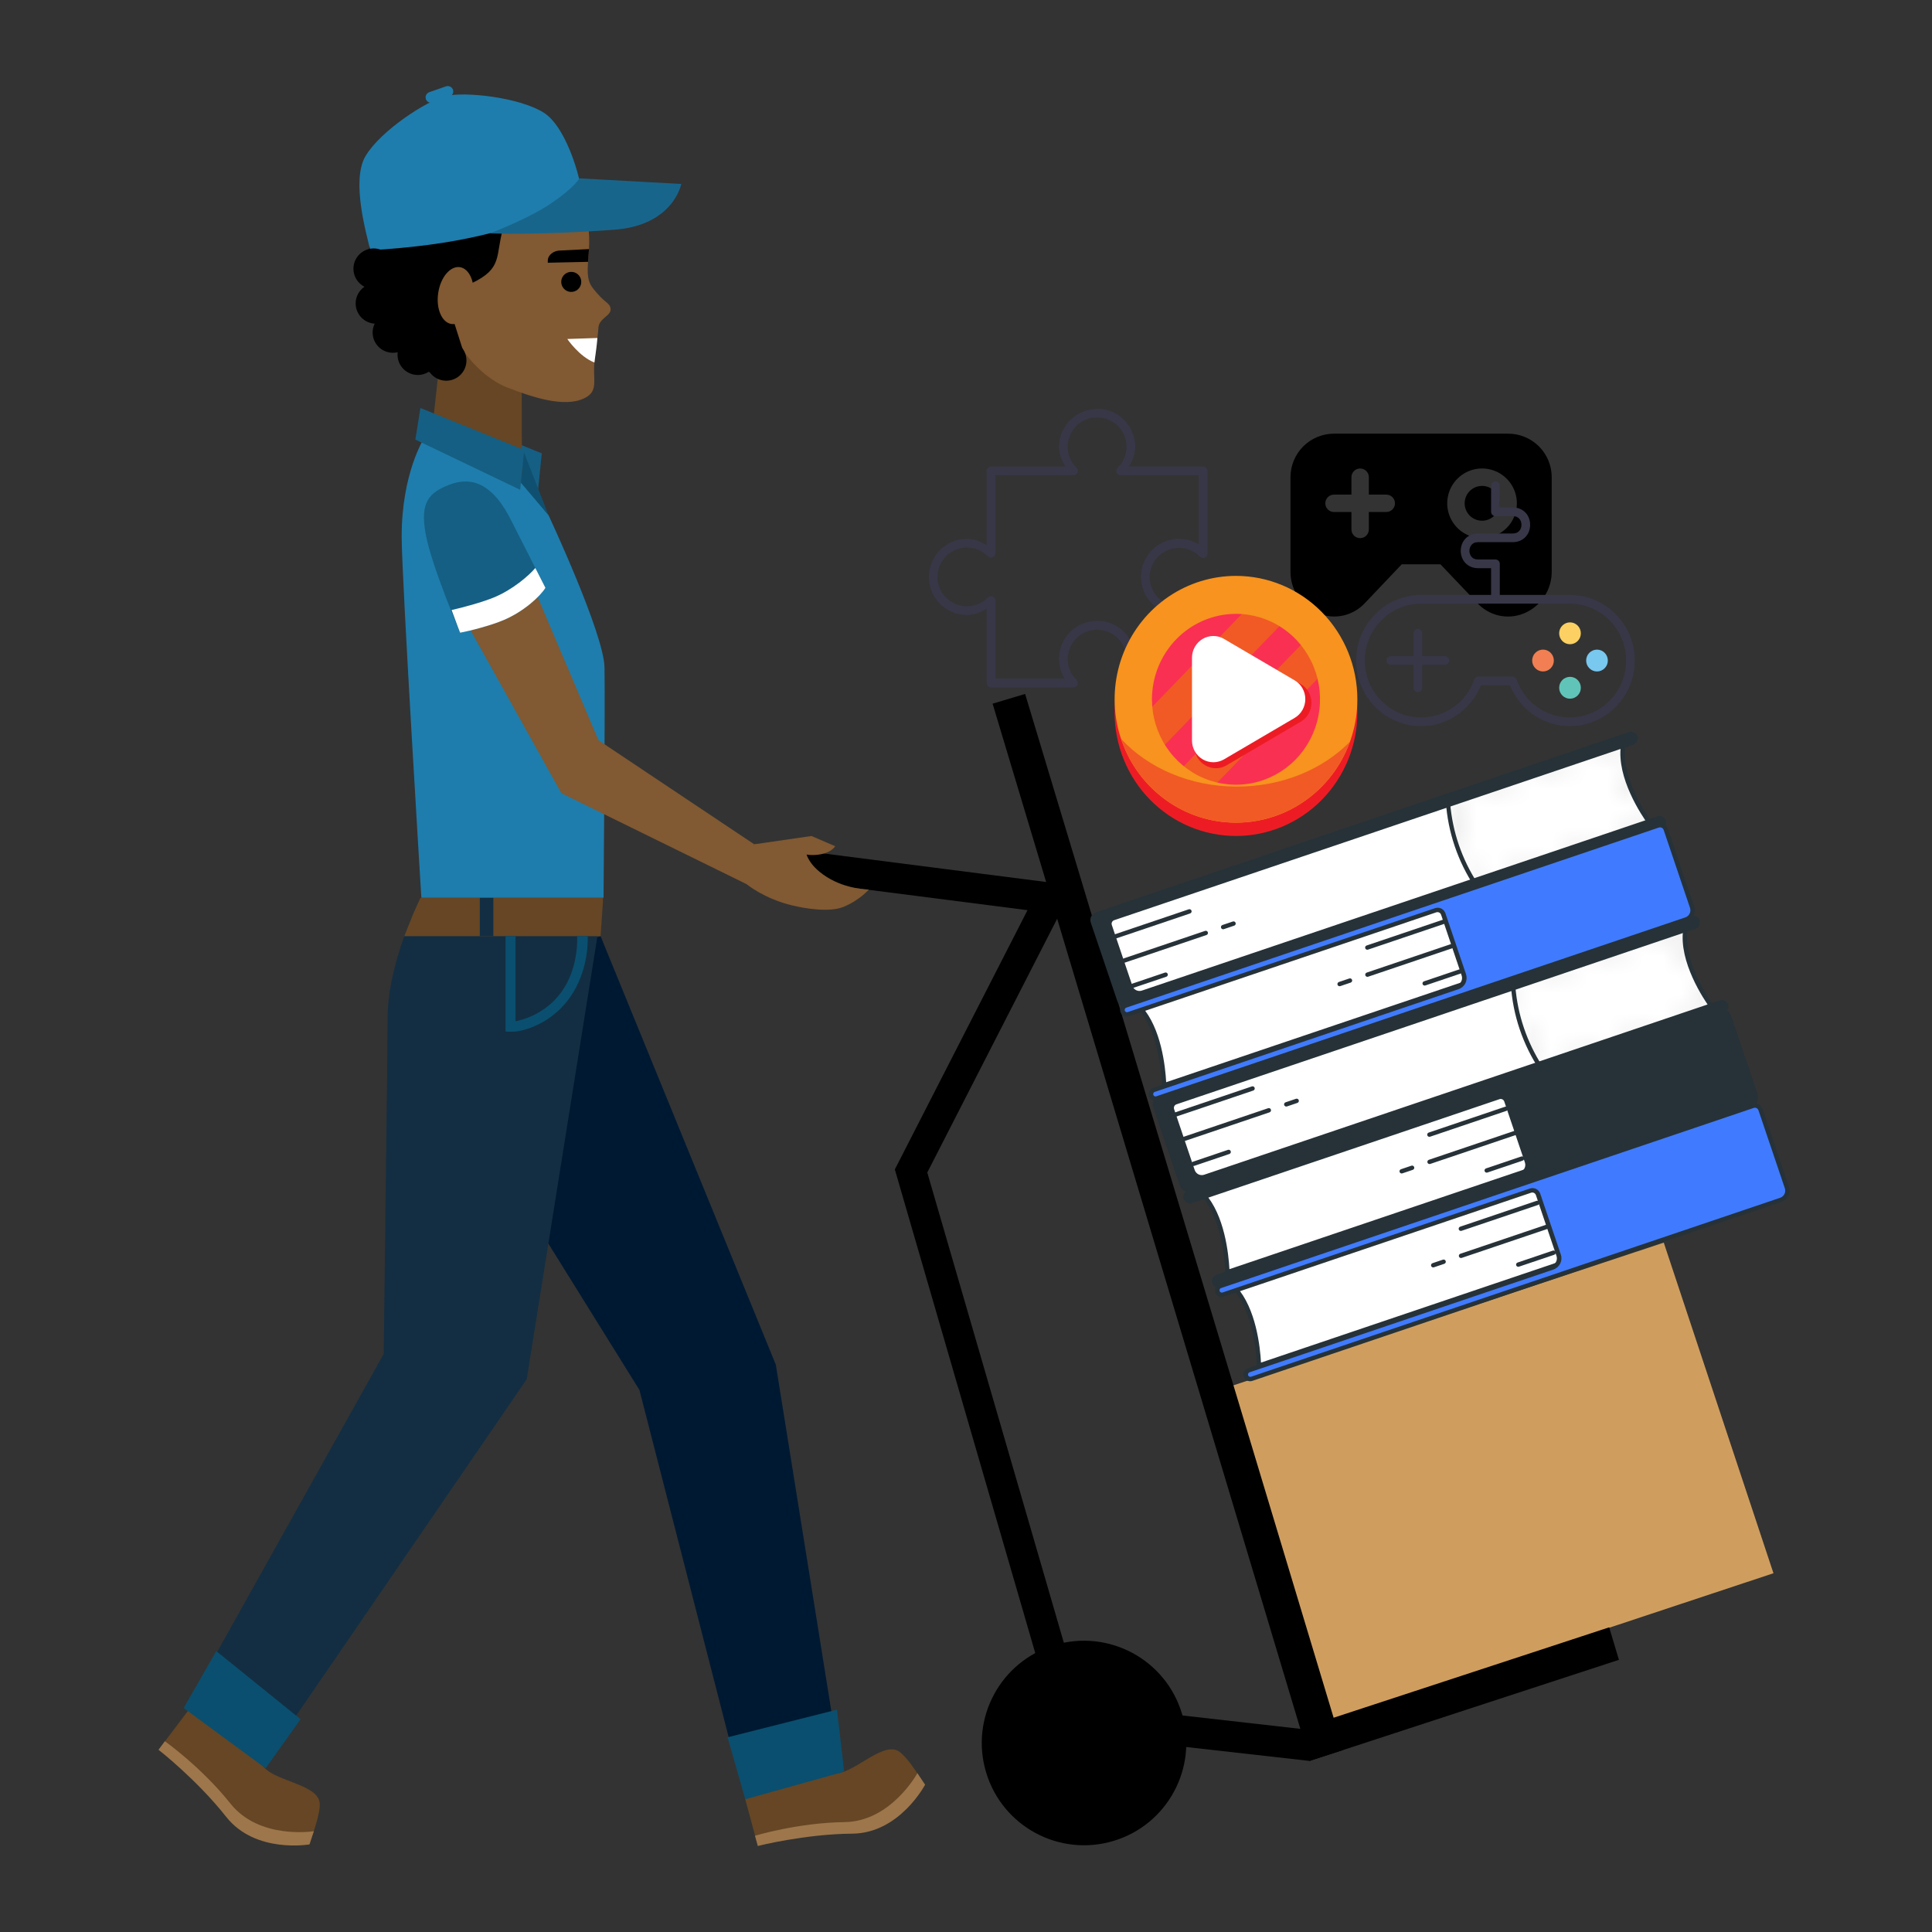 <svg width="104" height="104" viewBox="0 0 104 104" fill="none" xmlns="http://www.w3.org/2000/svg">
<rect x="0" y="0" width="104" height="104" fill="#333333" stroke="none"/>
<g clip-path="url(#clip0_88_11844)">
<g clip-path="url(#clip1_88_11844)">
<path d="M81.186 23.344H71.811C71.503 23.344 71.198 23.404 70.914 23.522C70.629 23.64 70.371 23.813 70.153 24.03C69.714 24.47 69.467 25.066 69.467 25.688V30.745C69.46 31.232 69.599 31.71 69.868 32.116C70.136 32.523 70.521 32.839 70.972 33.023C71.396 33.195 71.864 33.233 72.311 33.133C72.758 33.032 73.164 32.798 73.475 32.461L75.457 30.375H77.539L79.522 32.461C79.832 32.799 80.238 33.033 80.685 33.134C81.132 33.234 81.6 33.196 82.025 33.023C82.475 32.839 82.86 32.523 83.128 32.116C83.397 31.71 83.536 31.232 83.529 30.745V25.688C83.529 25.066 83.282 24.47 82.843 24.03C82.403 23.591 81.807 23.344 81.186 23.344ZM74.623 27.562H73.686V28.5C73.686 28.624 73.636 28.744 73.548 28.831C73.46 28.919 73.341 28.969 73.217 28.969C73.093 28.969 72.973 28.919 72.885 28.831C72.797 28.744 72.748 28.624 72.748 28.5V27.562H71.811C71.686 27.562 71.567 27.513 71.479 27.425C71.391 27.337 71.342 27.218 71.342 27.094C71.342 26.969 71.391 26.85 71.479 26.762C71.567 26.674 71.686 26.625 71.811 26.625H72.748V25.688C72.748 25.563 72.797 25.444 72.885 25.356C72.973 25.268 73.093 25.219 73.217 25.219C73.341 25.219 73.46 25.268 73.548 25.356C73.636 25.444 73.686 25.563 73.686 25.688V26.625H74.623C74.747 26.625 74.867 26.674 74.954 26.762C75.042 26.85 75.092 26.969 75.092 27.094C75.092 27.218 75.042 27.337 74.954 27.425C74.867 27.513 74.747 27.562 74.623 27.562ZM79.779 28.969C79.409 28.969 79.046 28.859 78.738 28.653C78.429 28.447 78.189 28.154 78.047 27.811C77.905 27.469 77.868 27.092 77.94 26.728C78.013 26.364 78.191 26.03 78.454 25.768C78.716 25.506 79.05 25.327 79.413 25.255C79.777 25.182 80.154 25.22 80.497 25.361C80.84 25.503 81.132 25.744 81.338 26.052C81.544 26.36 81.654 26.723 81.654 27.094C81.654 27.591 81.457 28.068 81.105 28.42C80.754 28.771 80.277 28.969 79.779 28.969ZM80.717 27.094C80.717 27.279 80.662 27.46 80.559 27.615C80.456 27.769 80.309 27.889 80.138 27.96C79.967 28.031 79.778 28.049 79.596 28.013C79.415 27.977 79.248 27.888 79.116 27.757C78.985 27.626 78.896 27.459 78.86 27.277C78.824 27.095 78.842 26.906 78.913 26.735C78.984 26.564 79.104 26.417 79.258 26.314C79.413 26.211 79.594 26.156 79.779 26.156C80.028 26.156 80.266 26.255 80.442 26.431C80.618 26.607 80.717 26.845 80.717 27.094Z" fill="black"/>
</g>
<path d="M28.947 26.548L29.164 24.403L23.576 22.143L23.304 23.845L28.947 26.548Z" fill="#155F84"/>
<path d="M95.466 84.688L71.045 92.789L65.141 74.989L89.561 66.891L95.466 84.688Z" fill="#CF9E5F"/>
<path d="M26.922 33.78C32.09 34.237 28.581 28.71 28.095 24.978L28.076 17.287L25.954 16.737C25.954 16.737 25.008 18.89 23.58 20.242C23.387 22.064 23.163 24.039 23.052 24.546C23.287 25.522 21.754 33.323 26.922 33.78Z" fill="#664624"/>
<path d="M31.321 10.974C32.218 13.03 31.217 14.575 31.881 15.464C32.544 16.352 32.826 16.26 32.868 16.627C32.91 16.997 32.244 17.132 32.214 17.634C32.178 18.24 32 19.145 31.982 19.779C31.96 20.564 32.145 21.058 31.528 21.4C30.385 22.028 28.447 21.29 27.349 20.878C25.786 20.29 24.309 18.422 24.136 17.017C23.03 16.72 19.229 14.384 21.195 11.131C23.162 7.879 29.638 7.116 31.321 10.974Z" fill="#815932"/>
<path d="M31.321 10.974C30.892 10.705 27.589 10.545 27.078 12.311C26.652 13.789 27.086 14.448 25.371 15.256C24.297 14.002 23.342 15.707 24.191 16.243C24.377 16.358 24.279 16.84 24.279 16.84L24.901 18.789L23.6 20.241C23.6 20.241 20.158 19.125 19.869 15.13C19.576 11.064 21.404 8.585 23.925 8.262C28.439 7.685 30.626 9.277 31.321 10.974Z" fill="black"/>
<path d="M31.342 10.845C31.427 10.144 30.594 6.88 29.256 6.056C27.915 5.226 25.02 4.926 24.01 5.167C23 5.405 20.495 7.02 19.674 8.405C18.89 9.732 19.741 12.642 19.934 13.473C24.526 13.189 27.37 12.513 31.342 10.845Z" fill="#1E7DAC"/>
<path d="M26.368 12.561C26.368 12.561 28.849 12.679 33.08 12.365C36.259 12.129 36.672 9.903 36.672 9.903L31.185 9.6C31.185 9.6 30.98 10.046 29.695 10.927C28.409 11.807 26.368 12.561 26.368 12.561Z" fill="#18658C"/>
<path d="M31.288 15.217C31.264 15.514 31.004 15.735 30.707 15.713C30.41 15.688 30.189 15.427 30.213 15.13C30.236 14.835 30.497 14.614 30.794 14.636C31.091 14.661 31.312 14.919 31.288 15.217Z" fill="black"/>
<path d="M31.997 19.515C32.053 19.092 32.127 18.629 32.157 18.194L30.538 18.248C30.538 18.248 31.178 19.195 31.997 19.515Z" fill="white"/>
<path d="M25.47 16.05C25.345 16.897 24.822 17.516 24.302 17.441C23.783 17.362 23.463 16.616 23.588 15.772C23.714 14.928 24.236 14.306 24.756 14.381C25.275 14.46 25.595 15.206 25.47 16.05Z" fill="#815932"/>
<path d="M31.654 14.095L29.486 14.143L29.488 14.025C29.494 13.719 29.811 13.476 30.198 13.484L31.705 13.408L31.654 14.095Z" fill="black"/>
<path d="M24.201 5.204L23.3 5.517C23.148 5.571 22.979 5.49 22.926 5.335C22.873 5.184 22.955 5.016 23.108 4.962L24.009 4.648C24.162 4.595 24.33 4.679 24.383 4.83C24.436 4.982 24.354 5.15 24.201 5.204Z" fill="#1E7DAC"/>
<path d="M21.207 14.468C21.206 15.071 20.716 15.556 20.114 15.556C19.511 15.553 19.024 15.066 19.026 14.462C19.027 13.86 19.517 13.372 20.119 13.374C20.721 13.374 21.208 13.865 21.207 14.468Z" fill="black"/>
<path d="M21.327 16.338C21.325 16.938 20.836 17.426 20.233 17.426C19.631 17.423 19.144 16.933 19.145 16.333C19.147 15.73 19.636 15.242 20.239 15.245C20.841 15.245 21.328 15.735 21.327 16.338Z" fill="black"/>
<path d="M22.241 17.903C22.239 18.506 21.75 18.994 21.147 18.991C20.545 18.988 20.058 18.5 20.059 17.898C20.061 17.295 20.55 16.81 21.153 16.81C21.755 16.813 22.242 17.3 22.241 17.903Z" fill="black"/>
<path d="M23.581 19.098C23.579 19.698 23.089 20.186 22.487 20.186C21.885 20.183 21.398 19.692 21.399 19.092C21.401 18.489 21.89 18.001 22.493 18.004C23.095 18.004 23.582 18.495 23.581 19.098Z" fill="black"/>
<path d="M25.109 19.406C25.108 20.009 24.618 20.497 24.016 20.494C23.414 20.491 22.927 20.003 22.928 19.401C22.93 18.798 23.419 18.312 24.021 18.312C24.624 18.315 25.111 18.803 25.109 19.406Z" fill="black"/>
<path d="M29.525 27.729L27.958 25.822L22.821 23.604C22.821 23.604 21.616 25.483 21.622 28.898C21.626 31.144 22.682 48.333 22.682 48.333H32.489C32.489 48.333 32.578 38.174 32.541 35.931C32.511 34.105 29.525 27.729 29.525 27.729Z" fill="#1E7DAC"/>
<path d="M28.002 26.366L28.219 24.221L22.631 21.963L22.359 23.663L28.002 26.366Z" fill="#155F84"/>
<path d="M29.524 27.728L28.206 24.347L28.04 25.987L29.524 27.728Z" fill="#0F5070"/>
<path d="M32.329 50.394L41.764 73.463L45.059 94.031L39.393 94.166L34.421 74.823L21 53.254L32.329 50.394Z" fill="#001932"/>
<path d="M22.63 48.333C22.63 48.333 20.867 51.788 20.867 54.777C20.867 56 20.654 72.883 20.654 72.883L10.799 90.518L15.499 93.002L28.354 74.243L32.489 48.333H22.63Z" fill="#132E42"/>
<path d="M32.472 48.333H22.63C22.63 48.333 22.378 48.863 22.206 49.273C22.035 49.679 21.762 50.394 21.762 50.394H32.329L32.472 48.333Z" fill="#664624"/>
<path d="M25.829 50.394H26.557V48.333H25.829V50.394Z" fill="#132E42"/>
<path d="M8.534 94.191L10.137 92.074C10.137 92.074 13.552 94.402 14.095 94.988C14.644 95.879 16.964 95.989 17.197 96.976C17.331 97.542 16.632 99.289 16.632 99.289C16.632 99.289 13.323 98.942 12.31 97.391C11.297 95.837 8.534 94.191 8.534 94.191Z" fill="#664624"/>
<path d="M8.876 93.731C8.876 93.731 10.85 95.131 12.409 97.091C13.968 99.048 16.895 98.574 16.895 98.574L16.661 99.284C16.661 99.284 13.751 99.799 12.175 97.8C10.599 95.801 8.534 94.191 8.534 94.191L8.876 93.731Z" fill="#9D764B"/>
<path d="M40.795 99.368L40.104 96.805C40.104 96.805 44.036 95.535 44.833 95.465C45.876 95.577 47.384 93.813 48.304 94.231C48.834 94.472 49.787 96.096 49.787 96.096C49.787 96.096 47.482 98.499 45.637 98.347C43.789 98.196 40.795 99.368 40.795 99.368Z" fill="#664624"/>
<path d="M40.641 98.818C40.641 98.818 42.956 98.117 45.461 98.084C47.965 98.053 49.383 95.451 49.383 95.451L49.798 96.07C49.798 96.07 48.425 98.687 45.878 98.706C43.332 98.726 40.795 99.368 40.795 99.368L40.641 98.818Z" fill="#9D764B"/>
<path d="M39.165 93.519L45.054 92.032L45.444 95.369L40.117 96.855L39.165 93.519Z" fill="#0A4F6F"/>
<path d="M31.634 50.394H31.066C31.068 50.408 31.167 51.872 30.389 53.145C29.504 54.592 28.053 54.92 27.751 54.973V50.394H27.215V55.529C27.215 55.529 27.492 55.548 27.751 55.529C28.011 55.509 29.76 55.214 30.852 53.428C31.724 52.004 31.639 50.459 31.634 50.394Z" fill="#0A4F6F"/>
<path d="M72.312 94.2L70.512 94.777L53.432 37.879L55.182 37.355L72.312 94.2Z" fill="black"/>
<path d="M86.623 87.599L87.147 89.349L70.494 94.794L70.01 93.05L86.623 87.599Z" fill="black"/>
<path d="M70.521 94.794L56.971 93.266L48.169 62.951L55.311 48.995L40.089 47.043L40.297 45.425L57.821 47.671L49.916 63.116L58.225 91.729L70.665 93.14L70.521 94.794Z" fill="black"/>
<path d="M63.625 92.246C64.5 95.159 62.846 98.227 59.935 99.099C57.022 99.971 53.954 98.319 53.082 95.406C52.207 92.495 53.861 89.427 56.772 88.552C59.685 87.681 62.753 89.335 63.625 92.246Z" fill="black"/>
<path d="M44.959 45.552C44.959 45.552 44.751 45.938 43.986 46.014C43.195 46.09 43.049 45.815 43.049 45.815C43.049 45.815 42.623 46.44 42.023 46.614C41.423 46.785 40.349 46.264 40.349 46.264L40.599 45.448L43.683 45.002L44.959 45.552Z" fill="#815932"/>
<path d="M40.192 47.596L40.598 45.447L32.217 39.848L27.482 28.707C26.745 26.741 25.095 26.141 24.473 26.495L22.984 28.096C22.362 28.449 24.719 32.675 25.041 33.412L30.219 42.7L40.192 47.596Z" fill="#815932"/>
<path d="M40.599 45.448L43.374 45.782C43.374 45.782 43.383 46.499 44.507 47.209C45.57 47.882 46.767 47.882 46.767 47.882C46.767 47.882 46.285 48.459 45.401 48.819C44.645 49.127 43.313 48.905 42.611 48.731C41.092 48.356 40.192 47.596 40.192 47.596L39.981 46.648L40.599 45.448Z" fill="#815932"/>
<path d="M24.768 34.057C25.291 33.965 26.439 33.668 27.119 33.376C28.205 32.913 29.081 32.1 29.361 31.643L27.571 28.121C26.507 25.923 25.314 25.662 24.196 26.091C23.078 26.52 22.605 27.047 22.914 28.746C23.222 30.448 24.768 34.057 24.768 34.057Z" fill="#155F84"/>
<path d="M26.584 32.162C25.95 32.42 24.951 32.695 24.31 32.838C24.572 33.556 24.768 34.058 24.768 34.058C25.291 33.965 26.439 33.668 27.119 33.376C28.205 32.914 29.081 32.1 29.361 31.643L28.817 30.575C28.461 30.998 27.578 31.753 26.584 32.162Z" fill="white"/>
<path d="M11.642 88.878L16.181 92.546L14.295 95.187L9.886 91.943L11.642 88.878Z" fill="#0A4F6F"/>
<path d="M82.711 41.353L59.246 49.289L60.87 54.092L84.335 46.157L82.711 41.353Z" fill="white"/>
<path d="M84.373 46.267L60.908 54.203C60.878 54.212 60.846 54.21 60.819 54.196C60.791 54.182 60.77 54.158 60.759 54.129L59.135 49.326C59.125 49.297 59.127 49.265 59.141 49.237C59.154 49.209 59.179 49.188 59.208 49.178L82.673 41.242C82.703 41.232 82.735 41.234 82.763 41.248C82.79 41.262 82.812 41.286 82.822 41.316L84.446 46.119C84.456 46.148 84.454 46.18 84.44 46.208C84.426 46.236 84.402 46.257 84.373 46.267ZM60.944 53.943L84.186 46.083L82.637 41.502L59.394 49.362L60.944 53.943Z" fill="#263238"/>
<path d="M64.066 49.17L59.949 50.562C59.919 50.572 59.887 50.57 59.859 50.556C59.831 50.543 59.81 50.518 59.8 50.489C59.79 50.459 59.792 50.427 59.806 50.399C59.82 50.372 59.844 50.35 59.874 50.34L63.991 48.948C64.02 48.938 64.052 48.94 64.08 48.954C64.108 48.968 64.129 48.992 64.139 49.021C64.149 49.051 64.147 49.083 64.133 49.111C64.12 49.139 64.095 49.16 64.066 49.17Z" fill="#263238"/>
<path d="M66.44 49.827L65.878 50.017C65.849 50.026 65.817 50.024 65.789 50.011C65.761 49.997 65.74 49.972 65.73 49.943C65.72 49.914 65.722 49.881 65.736 49.853C65.75 49.826 65.774 49.804 65.803 49.794L66.365 49.605C66.394 49.595 66.427 49.597 66.454 49.611C66.482 49.624 66.504 49.649 66.513 49.678C66.523 49.708 66.521 49.74 66.507 49.767C66.494 49.795 66.469 49.817 66.44 49.827Z" fill="#263238"/>
<path d="M64.945 50.332L60.326 51.894C60.297 51.904 60.265 51.902 60.237 51.888C60.209 51.874 60.188 51.85 60.178 51.82C60.168 51.791 60.171 51.759 60.184 51.731C60.198 51.704 60.222 51.682 60.251 51.672L64.87 50.11C64.899 50.1 64.932 50.102 64.959 50.116C64.987 50.13 65.008 50.154 65.019 50.183C65.028 50.213 65.026 50.245 65.013 50.273C64.999 50.301 64.975 50.322 64.945 50.332Z" fill="#263238"/>
<path d="M62.784 52.577L60.884 53.219C60.855 53.229 60.823 53.227 60.795 53.213C60.767 53.199 60.746 53.175 60.736 53.146C60.726 53.116 60.728 53.084 60.742 53.056C60.755 53.028 60.78 53.007 60.809 52.997L62.709 52.355C62.739 52.345 62.771 52.347 62.799 52.361C62.827 52.374 62.848 52.399 62.858 52.428C62.868 52.458 62.865 52.49 62.852 52.517C62.838 52.545 62.814 52.567 62.784 52.577Z" fill="#263238"/>
<path d="M77.951 43.147C78.054 44.764 78.582 46.326 79.482 47.674L88.938 44.477C88.938 44.477 86.972 41.941 87.406 39.949L77.951 43.147Z" fill="white"/>
<path d="M88.974 44.588L79.519 47.785C79.494 47.794 79.468 47.794 79.443 47.786C79.418 47.778 79.397 47.762 79.382 47.74C78.475 46.371 77.94 44.789 77.83 43.15C77.829 43.125 77.837 43.1 77.852 43.08C77.866 43.059 77.886 43.044 77.91 43.036L87.365 39.839C87.385 39.833 87.406 39.832 87.426 39.836C87.446 39.84 87.465 39.85 87.48 39.864C87.496 39.877 87.507 39.895 87.514 39.914C87.52 39.934 87.522 39.955 87.518 39.975C87.1 41.892 89.008 44.381 89.019 44.414C89.031 44.429 89.038 44.446 89.041 44.464C89.045 44.482 89.044 44.501 89.038 44.519C89.033 44.537 89.023 44.553 89.011 44.566C88.998 44.58 88.982 44.59 88.965 44.596L88.974 44.588ZM79.528 47.535L88.746 44.417C88.361 43.885 87.008 41.867 87.254 40.124L78.061 43.233C78.187 44.766 78.691 46.244 79.528 47.535Z" fill="#263238"/>
<mask id="mask0_88_11844" style="mask-type:luminance" maskUnits="userSpaceOnUse" x="77" y="39" width="12" height="9">
<mask id="mask1_88_11844" style="mask-type:luminance" maskUnits="userSpaceOnUse" x="77" y="39" width="12" height="9">
<path d="M77.948 43.147C78.051 44.764 78.58 46.326 79.479 47.674L88.935 44.477C88.935 44.477 86.969 41.941 87.403 39.949L77.948 43.147Z" fill="white"/>
</mask>
<g mask="url(#mask1_88_11844)">
<path d="M88.973 44.588L79.518 47.785C79.493 47.794 79.467 47.794 79.442 47.786C79.417 47.778 79.396 47.762 79.381 47.74C78.474 46.371 77.939 44.789 77.829 43.15C77.829 43.125 77.836 43.1 77.85 43.08C77.865 43.059 77.886 43.044 77.909 43.036L87.365 39.839C87.384 39.833 87.405 39.832 87.425 39.836C87.445 39.84 87.464 39.85 87.479 39.864C87.495 39.877 87.506 39.895 87.513 39.914C87.519 39.934 87.521 39.955 87.517 39.975C87.099 41.892 89.007 44.381 89.018 44.414C89.029 44.429 89.037 44.446 89.04 44.464C89.044 44.482 89.043 44.501 89.037 44.519C89.032 44.537 89.022 44.553 89.01 44.566C88.997 44.58 88.981 44.59 88.963 44.596L88.973 44.588ZM79.527 47.535L88.745 44.417C88.359 43.885 87.007 41.867 87.253 40.124L78.06 43.233C78.186 44.766 78.69 46.244 79.527 47.535Z" fill="white"/>
</g>
</mask>
<g mask="url(#mask0_88_11844)">
<g opacity="0.24">
<path d="M77.951 43.147C78.055 44.764 78.583 46.326 79.483 47.674L88.938 44.477C88.938 44.477 86.972 41.941 87.407 39.949L77.951 43.147Z" fill="black"/>
<path d="M88.976 44.588L79.521 47.785C79.496 47.794 79.469 47.794 79.445 47.786C79.42 47.778 79.399 47.762 79.384 47.74C78.477 46.371 77.942 44.789 77.832 43.15C77.832 43.125 77.839 43.1 77.853 43.08C77.868 43.059 77.888 43.044 77.912 43.036L87.368 39.839C87.387 39.833 87.408 39.832 87.428 39.836C87.448 39.84 87.467 39.85 87.482 39.864C87.498 39.877 87.509 39.895 87.516 39.914C87.522 39.934 87.524 39.955 87.52 39.975C87.102 41.892 89.01 44.381 89.021 44.414C89.032 44.429 89.04 44.446 89.043 44.464C89.047 44.482 89.046 44.501 89.04 44.519C89.035 44.537 89.025 44.553 89.013 44.566C89 44.58 88.984 44.59 88.966 44.596L88.976 44.588ZM79.53 47.535L88.748 44.417C88.362 43.885 87.01 41.867 87.256 40.124L78.063 43.233C78.189 44.766 78.693 46.244 79.53 47.535Z" fill="#263238"/>
</g>
</g>
<path d="M60.847 53.108L59.738 49.83C59.711 49.749 59.717 49.661 59.754 49.585C59.792 49.508 59.859 49.45 59.939 49.423L87.846 39.985C87.904 39.965 87.953 39.923 87.981 39.867C88.008 39.811 88.012 39.747 87.992 39.688C87.972 39.629 87.93 39.581 87.874 39.553C87.819 39.526 87.754 39.521 87.695 39.541L59.035 49.234C58.954 49.261 58.887 49.319 58.85 49.396C58.812 49.472 58.806 49.56 58.833 49.641L60.248 53.823C60.269 53.887 60.303 53.947 60.348 53.999C60.393 54.05 60.447 54.092 60.508 54.123C60.569 54.153 60.636 54.171 60.704 54.176C60.772 54.18 60.84 54.171 60.905 54.149L89.379 44.52C89.438 44.5 89.487 44.457 89.514 44.402C89.542 44.346 89.546 44.282 89.526 44.223C89.506 44.164 89.464 44.115 89.408 44.088C89.352 44.06 89.288 44.056 89.229 44.076L61.509 53.45C61.443 53.472 61.373 53.481 61.304 53.475C61.235 53.47 61.167 53.451 61.106 53.419C61.044 53.387 60.989 53.343 60.945 53.29C60.9 53.236 60.867 53.175 60.847 53.108Z" fill="#263238"/>
<path d="M89.416 44.631L60.942 54.261C60.782 54.314 60.608 54.302 60.456 54.227C60.306 54.152 60.19 54.02 60.136 53.86L58.717 49.663C58.699 49.609 58.691 49.551 58.695 49.494C58.699 49.436 58.714 49.38 58.739 49.329C58.765 49.277 58.8 49.231 58.843 49.193C58.887 49.155 58.937 49.126 58.992 49.108L87.653 39.415C87.698 39.395 87.748 39.385 87.797 39.386C87.847 39.386 87.897 39.397 87.942 39.417C87.987 39.437 88.028 39.467 88.062 39.503C88.096 39.54 88.121 39.584 88.137 39.631C88.153 39.678 88.159 39.728 88.155 39.778C88.15 39.827 88.136 39.876 88.112 39.919C88.088 39.963 88.055 40.001 88.016 40.032C87.977 40.062 87.931 40.084 87.883 40.096L59.977 49.534C59.925 49.551 59.883 49.588 59.859 49.637C59.835 49.685 59.832 49.741 59.849 49.792L60.958 53.071C60.992 53.172 61.064 53.255 61.16 53.302C61.255 53.35 61.365 53.358 61.466 53.324L89.186 43.95C89.232 43.93 89.281 43.92 89.331 43.92C89.381 43.92 89.43 43.931 89.475 43.951C89.521 43.972 89.562 44.001 89.595 44.038C89.629 44.075 89.655 44.118 89.671 44.165C89.686 44.212 89.692 44.263 89.688 44.312C89.684 44.362 89.669 44.41 89.645 44.454C89.622 44.498 89.589 44.536 89.549 44.566C89.51 44.597 89.465 44.619 89.416 44.631ZM59.075 49.327C59.024 49.344 58.982 49.381 58.958 49.429C58.934 49.478 58.93 49.534 58.948 49.585L60.367 53.782C60.401 53.883 60.474 53.966 60.569 54.014C60.664 54.061 60.775 54.069 60.876 54.036L89.341 44.409C89.359 44.406 89.376 44.398 89.391 44.388C89.405 44.377 89.418 44.364 89.427 44.348C89.436 44.333 89.442 44.315 89.443 44.297C89.445 44.279 89.443 44.261 89.437 44.244C89.431 44.227 89.422 44.211 89.41 44.198C89.397 44.185 89.382 44.175 89.366 44.168C89.349 44.161 89.331 44.158 89.313 44.158C89.295 44.159 89.277 44.163 89.261 44.172L61.541 53.546C61.462 53.573 61.378 53.584 61.295 53.578C61.212 53.572 61.13 53.55 61.055 53.513C60.98 53.476 60.914 53.424 60.859 53.361C60.804 53.298 60.762 53.225 60.736 53.146L59.627 49.867C59.59 49.757 59.598 49.637 59.649 49.533C59.701 49.429 59.791 49.349 59.902 49.312L87.808 39.874C87.826 39.871 87.842 39.864 87.857 39.853C87.872 39.843 87.884 39.83 87.893 39.814C87.902 39.798 87.908 39.781 87.91 39.763C87.912 39.745 87.91 39.727 87.904 39.71C87.898 39.693 87.889 39.677 87.876 39.664C87.864 39.651 87.849 39.64 87.832 39.633C87.816 39.626 87.797 39.623 87.779 39.624C87.761 39.624 87.744 39.629 87.728 39.637L59.075 49.327Z" fill="#263238"/>
<path d="M86.064 51.266L62.599 59.201L64.223 64.004L87.688 56.069L86.064 51.266Z" fill="white"/>
<path d="M87.725 56.18L64.26 64.115C64.231 64.125 64.198 64.123 64.171 64.109C64.143 64.096 64.121 64.071 64.112 64.042L62.487 59.239C62.478 59.209 62.48 59.178 62.494 59.15C62.508 59.122 62.532 59.101 62.561 59.09L86.026 51.155C86.055 51.145 86.087 51.147 86.115 51.161C86.143 51.175 86.164 51.199 86.174 51.228L87.799 56.031C87.808 56.061 87.806 56.093 87.793 56.121C87.779 56.149 87.754 56.17 87.725 56.18ZM64.296 63.856L87.539 55.995L85.99 51.414L62.747 59.275L64.296 63.856Z" fill="#263238"/>
<path d="M67.464 58.704L63.34 60.099C63.311 60.108 63.279 60.106 63.251 60.093C63.223 60.079 63.202 60.054 63.192 60.025C63.182 59.996 63.184 59.963 63.198 59.936C63.211 59.908 63.236 59.886 63.265 59.877L67.389 58.482C67.418 58.472 67.451 58.474 67.478 58.488C67.506 58.502 67.528 58.526 67.537 58.555C67.547 58.585 67.545 58.617 67.531 58.645C67.518 58.673 67.493 58.694 67.464 58.704Z" fill="#263238"/>
<path d="M69.838 59.37L69.277 59.56C69.247 59.569 69.215 59.567 69.188 59.553C69.16 59.539 69.139 59.516 69.128 59.486C69.118 59.457 69.12 59.425 69.134 59.397C69.148 59.369 69.172 59.348 69.202 59.338L69.763 59.148C69.793 59.138 69.825 59.14 69.853 59.154C69.88 59.168 69.902 59.192 69.912 59.221C69.922 59.251 69.919 59.283 69.906 59.311C69.892 59.339 69.868 59.36 69.838 59.37Z" fill="#263238"/>
<path d="M68.34 59.877L63.723 61.438C63.694 61.448 63.661 61.446 63.634 61.432C63.606 61.418 63.585 61.394 63.575 61.364C63.565 61.335 63.567 61.303 63.581 61.275C63.594 61.247 63.619 61.226 63.648 61.216L68.265 59.655C68.294 59.645 68.326 59.647 68.354 59.661C68.382 59.674 68.403 59.699 68.413 59.728C68.423 59.758 68.421 59.79 68.407 59.818C68.394 59.845 68.369 59.867 68.34 59.877Z" fill="#263238"/>
<path d="M66.177 62.119L64.277 62.762C64.248 62.772 64.216 62.769 64.188 62.756C64.16 62.742 64.138 62.718 64.129 62.688C64.119 62.659 64.121 62.627 64.135 62.599C64.148 62.571 64.173 62.55 64.202 62.54L66.102 61.897C66.131 61.887 66.164 61.889 66.191 61.903C66.219 61.917 66.24 61.941 66.251 61.971C66.26 62 66.258 62.032 66.245 62.06C66.231 62.088 66.207 62.109 66.177 62.119Z" fill="#263238"/>
<path d="M81.45 53.012C81.555 54.629 82.083 56.191 82.981 57.539L92.29 54.391C92.29 54.391 90.325 51.855 90.759 49.864L81.45 53.012Z" fill="white"/>
<path d="M92.326 54.5L83.017 57.648C82.993 57.656 82.966 57.655 82.942 57.646C82.918 57.638 82.897 57.621 82.882 57.6C81.974 56.231 81.439 54.649 81.33 53.01C81.33 52.985 81.338 52.962 81.352 52.942C81.366 52.922 81.386 52.907 81.409 52.899L90.718 49.751C90.737 49.745 90.758 49.743 90.778 49.747C90.798 49.751 90.816 49.761 90.832 49.774C90.847 49.788 90.859 49.806 90.866 49.826C90.873 49.846 90.874 49.867 90.87 49.887C90.452 51.802 92.359 54.291 92.371 54.326C92.383 54.342 92.391 54.359 92.394 54.378C92.397 54.396 92.396 54.416 92.39 54.434C92.385 54.449 92.376 54.462 92.365 54.474C92.354 54.485 92.341 54.494 92.326 54.5ZM83.029 57.397L92.098 54.33C91.712 53.795 90.36 51.779 90.606 50.036L81.57 53.092C81.694 54.625 82.195 56.104 83.029 57.397Z" fill="#263238"/>
<mask id="mask2_88_11844" style="mask-type:luminance" maskUnits="userSpaceOnUse" x="81" y="49" width="12" height="9">
<mask id="mask3_88_11844" style="mask-type:luminance" maskUnits="userSpaceOnUse" x="81" y="49" width="12" height="9">
<path d="M81.449 53.011C81.554 54.629 82.082 56.19 82.981 57.539L92.289 54.391C92.289 54.391 90.323 51.855 90.758 49.863L81.449 53.011Z" fill="white"/>
</mask>
<g mask="url(#mask3_88_11844)">
<path d="M92.327 54.499L83.018 57.648C82.993 57.655 82.967 57.655 82.943 57.646C82.918 57.637 82.897 57.621 82.883 57.599C81.975 56.23 81.44 54.648 81.331 53.009C81.331 52.985 81.338 52.961 81.353 52.941C81.367 52.922 81.387 52.907 81.41 52.898L90.718 49.75C90.738 49.744 90.758 49.743 90.778 49.747C90.799 49.751 90.817 49.76 90.832 49.774C90.848 49.788 90.86 49.805 90.867 49.825C90.873 49.845 90.875 49.866 90.871 49.887C90.452 51.802 92.36 54.29 92.372 54.326C92.383 54.341 92.391 54.359 92.394 54.377C92.398 54.396 92.397 54.415 92.391 54.433C92.385 54.448 92.377 54.462 92.366 54.473C92.355 54.484 92.342 54.493 92.327 54.499ZM83.03 57.396L92.099 54.329C91.713 53.795 90.36 51.779 90.607 50.035L81.571 53.091C81.694 54.625 82.195 56.104 83.03 57.396Z" fill="white"/>
</g>
</mask>
<g mask="url(#mask2_88_11844)">
<g opacity="0.24">
<path d="M81.451 53.011C81.555 54.629 82.083 56.19 82.982 57.539L92.291 54.391C92.291 54.391 90.325 51.855 90.759 49.863L81.451 53.011Z" fill="black"/>
<path d="M92.327 54.499L83.018 57.648C82.993 57.655 82.967 57.655 82.942 57.646C82.918 57.637 82.897 57.621 82.883 57.599C81.975 56.23 81.44 54.648 81.331 53.009C81.331 52.985 81.338 52.961 81.352 52.941C81.366 52.922 81.386 52.907 81.409 52.898L90.718 49.75C90.737 49.744 90.758 49.743 90.778 49.747C90.798 49.751 90.817 49.76 90.832 49.774C90.848 49.788 90.86 49.805 90.866 49.825C90.873 49.845 90.874 49.866 90.871 49.887C90.452 51.802 92.36 54.29 92.372 54.326C92.383 54.341 92.391 54.359 92.394 54.377C92.398 54.396 92.396 54.415 92.391 54.433C92.385 54.448 92.377 54.462 92.366 54.473C92.355 54.484 92.341 54.493 92.327 54.499ZM83.029 57.396L92.098 54.329C91.712 53.795 90.36 51.779 90.607 50.035L81.571 53.091C81.694 54.625 82.195 56.104 83.029 57.396Z" fill="#263238"/>
</g>
</g>
<path d="M64.2 63.023L63.091 59.742C63.064 59.662 63.069 59.574 63.107 59.497C63.145 59.421 63.211 59.363 63.292 59.335L91.198 49.898C91.257 49.878 91.306 49.835 91.333 49.78C91.361 49.724 91.365 49.66 91.345 49.601C91.325 49.542 91.283 49.493 91.227 49.466C91.171 49.438 91.107 49.434 91.048 49.454L62.387 59.147C62.307 59.174 62.24 59.232 62.202 59.308C62.165 59.385 62.159 59.473 62.186 59.554L63.606 63.753C63.65 63.883 63.744 63.99 63.867 64.051C63.99 64.112 64.133 64.122 64.263 64.078L92.737 54.448C92.796 54.428 92.844 54.386 92.872 54.33C92.9 54.274 92.904 54.21 92.884 54.151C92.864 54.092 92.822 54.043 92.766 54.016C92.71 53.988 92.646 53.984 92.587 54.004L64.867 63.379C64.8 63.401 64.729 63.41 64.659 63.404C64.588 63.399 64.519 63.379 64.457 63.345C64.394 63.312 64.339 63.266 64.295 63.211C64.251 63.155 64.219 63.091 64.2 63.023Z" fill="#263238"/>
<path d="M92.769 54.543L64.295 64.173C64.135 64.227 63.961 64.215 63.81 64.14C63.659 64.066 63.544 63.934 63.49 63.775L62.07 59.575C62.051 59.521 62.044 59.463 62.048 59.406C62.051 59.348 62.066 59.292 62.092 59.241C62.117 59.189 62.153 59.143 62.196 59.105C62.239 59.067 62.29 59.038 62.344 59.02L91.005 49.327C91.051 49.307 91.1 49.297 91.15 49.298C91.2 49.298 91.249 49.309 91.295 49.329C91.34 49.349 91.381 49.379 91.415 49.416C91.448 49.452 91.474 49.496 91.49 49.543C91.506 49.59 91.512 49.64 91.507 49.69C91.503 49.739 91.489 49.788 91.465 49.831C91.441 49.875 91.408 49.913 91.369 49.944C91.329 49.974 91.284 49.996 91.236 50.008L63.33 59.446C63.278 59.463 63.236 59.5 63.212 59.549C63.188 59.597 63.184 59.653 63.202 59.705L64.311 62.985C64.346 63.085 64.418 63.168 64.513 63.215C64.609 63.262 64.718 63.27 64.819 63.236L92.539 53.862C92.585 53.842 92.634 53.832 92.684 53.832C92.734 53.833 92.783 53.843 92.828 53.863C92.874 53.884 92.915 53.913 92.948 53.95C92.982 53.987 93.007 54.03 93.023 54.078C93.039 54.125 93.045 54.175 93.041 54.224C93.037 54.274 93.022 54.322 92.998 54.366C92.974 54.41 92.942 54.448 92.902 54.478C92.863 54.509 92.817 54.531 92.769 54.543ZM62.428 59.239C62.377 59.256 62.335 59.293 62.311 59.342C62.287 59.39 62.283 59.446 62.3 59.497L63.721 63.697C63.755 63.797 63.828 63.88 63.923 63.927C64.018 63.974 64.128 63.981 64.229 63.948L92.694 54.321C92.712 54.318 92.729 54.31 92.743 54.3C92.758 54.29 92.77 54.276 92.78 54.261C92.789 54.245 92.794 54.227 92.796 54.21C92.798 54.192 92.796 54.173 92.79 54.156C92.784 54.139 92.775 54.123 92.763 54.11C92.75 54.097 92.735 54.087 92.719 54.08C92.702 54.073 92.684 54.07 92.666 54.07C92.648 54.071 92.63 54.076 92.614 54.084L64.894 63.458C64.734 63.512 64.56 63.5 64.409 63.426C64.258 63.351 64.143 63.22 64.089 63.06L62.98 59.78C62.961 59.725 62.954 59.667 62.958 59.61C62.961 59.553 62.977 59.497 63.002 59.445C63.028 59.393 63.063 59.347 63.106 59.309C63.15 59.272 63.2 59.243 63.254 59.224L91.161 49.787C91.178 49.783 91.195 49.776 91.21 49.766C91.225 49.755 91.237 49.742 91.246 49.726C91.255 49.71 91.261 49.693 91.263 49.675C91.264 49.657 91.262 49.639 91.257 49.622C91.251 49.605 91.241 49.589 91.229 49.576C91.217 49.563 91.202 49.552 91.185 49.545C91.168 49.538 91.15 49.535 91.132 49.536C91.114 49.536 91.097 49.541 91.08 49.549L62.428 59.239Z" fill="#263238"/>
<path d="M66.071 68.48C66.048 67.871 65.881 65.388 64.641 64.18L91.644 55.047L93.096 59.34L66.071 68.48Z" fill="white"/>
<path d="M93.131 59.452L66.108 68.591C66.091 68.596 66.073 68.598 66.055 68.596C66.037 68.593 66.02 68.587 66.004 68.576C65.989 68.566 65.977 68.552 65.968 68.536C65.959 68.519 65.954 68.501 65.953 68.483C65.936 67.994 65.783 65.456 64.556 64.256C64.541 64.242 64.529 64.225 64.523 64.206C64.517 64.187 64.515 64.167 64.519 64.147C64.523 64.127 64.533 64.109 64.546 64.094C64.56 64.079 64.577 64.068 64.596 64.061L91.601 54.929C91.631 54.919 91.663 54.921 91.691 54.934C91.719 54.948 91.74 54.973 91.75 55.002L93.202 59.295C93.208 59.309 93.211 59.325 93.211 59.342C93.211 59.358 93.207 59.374 93.201 59.389C93.194 59.404 93.185 59.417 93.173 59.428C93.161 59.438 93.147 59.447 93.131 59.452ZM66.18 68.319L92.945 59.267L91.568 55.197L64.854 64.231C65.916 65.411 66.135 67.486 66.18 68.319Z" fill="#263238"/>
<path d="M81.098 59.796L76.981 61.189C76.952 61.199 76.92 61.197 76.892 61.183C76.864 61.169 76.843 61.145 76.833 61.115C76.823 61.086 76.825 61.054 76.839 61.026C76.852 60.998 76.877 60.977 76.906 60.967L81.023 59.575C81.053 59.565 81.085 59.567 81.113 59.58C81.141 59.594 81.162 59.618 81.172 59.648C81.182 59.677 81.18 59.709 81.166 59.737C81.152 59.765 81.128 59.786 81.098 59.796Z" fill="#263238"/>
<path d="M76.052 62.972L75.49 63.162C75.461 63.172 75.428 63.17 75.4 63.156C75.373 63.142 75.351 63.118 75.341 63.089C75.332 63.059 75.334 63.027 75.347 62.999C75.361 62.971 75.385 62.95 75.415 62.94L75.977 62.75C76.006 62.74 76.038 62.742 76.066 62.756C76.094 62.77 76.115 62.794 76.125 62.824C76.135 62.853 76.133 62.885 76.119 62.913C76.105 62.941 76.081 62.962 76.052 62.972Z" fill="#263238"/>
<path d="M81.608 61.093L76.99 62.655C76.96 62.665 76.928 62.663 76.9 62.649C76.872 62.635 76.851 62.611 76.841 62.582C76.831 62.552 76.833 62.52 76.847 62.492C76.861 62.464 76.885 62.443 76.914 62.433L81.533 60.871C81.563 60.862 81.595 60.864 81.622 60.878C81.65 60.892 81.671 60.916 81.682 60.945C81.692 60.974 81.69 61.006 81.676 61.034C81.662 61.062 81.638 61.083 81.608 61.093Z" fill="#263238"/>
<path d="M81.967 62.475L80.067 63.118C80.037 63.128 80.005 63.126 79.977 63.112C79.949 63.098 79.928 63.074 79.918 63.045C79.908 63.015 79.91 62.983 79.924 62.955C79.938 62.927 79.962 62.906 79.992 62.896L81.891 62.254C81.921 62.244 81.953 62.246 81.981 62.26C82.009 62.273 82.03 62.297 82.04 62.327C82.05 62.356 82.048 62.389 82.034 62.416C82.02 62.444 81.996 62.465 81.967 62.475Z" fill="#263238"/>
<path d="M82.197 62.544L81.088 59.263C81.061 59.182 81.002 59.116 80.926 59.078C80.85 59.04 80.762 59.035 80.681 59.062L64.165 64.647C64.107 64.667 64.042 64.663 63.987 64.635C63.931 64.608 63.888 64.559 63.868 64.5C63.849 64.441 63.853 64.377 63.88 64.321C63.908 64.266 63.956 64.223 64.015 64.203L92.667 54.514C92.748 54.486 92.836 54.492 92.912 54.53C92.989 54.568 93.047 54.634 93.074 54.715L94.495 58.914C94.538 59.044 94.529 59.186 94.468 59.309C94.407 59.433 94.3 59.526 94.17 59.571L65.704 69.197C65.645 69.217 65.581 69.213 65.525 69.185C65.47 69.158 65.427 69.109 65.407 69.05C65.387 68.992 65.392 68.927 65.419 68.871C65.447 68.816 65.495 68.773 65.554 68.753L81.883 63.231C81.951 63.208 82.012 63.172 82.065 63.125C82.118 63.078 82.16 63.02 82.189 62.955C82.219 62.891 82.235 62.821 82.236 62.75C82.237 62.679 82.224 62.609 82.197 62.544Z" fill="#263238"/>
<path d="M94.203 59.666L65.737 69.293C65.691 69.313 65.642 69.323 65.592 69.322C65.542 69.322 65.493 69.311 65.447 69.291C65.402 69.271 65.361 69.241 65.328 69.204C65.294 69.168 65.268 69.124 65.252 69.077C65.237 69.03 65.23 68.98 65.235 68.93C65.239 68.881 65.254 68.832 65.278 68.789C65.301 68.745 65.334 68.707 65.374 68.676C65.413 68.646 65.458 68.624 65.507 68.611L81.836 63.089C81.936 63.055 82.019 62.982 82.066 62.887C82.113 62.792 82.12 62.682 82.087 62.581L80.977 59.301C80.962 59.25 80.927 59.208 80.88 59.182C80.834 59.157 80.78 59.151 80.729 59.165L64.202 64.754C64.156 64.774 64.107 64.784 64.057 64.783C64.007 64.783 63.958 64.772 63.912 64.752C63.867 64.732 63.826 64.702 63.792 64.665C63.759 64.629 63.733 64.585 63.717 64.538C63.701 64.491 63.695 64.441 63.7 64.391C63.704 64.342 63.719 64.293 63.742 64.25C63.766 64.206 63.799 64.168 63.839 64.137C63.878 64.107 63.923 64.085 63.971 64.073L92.624 54.383C92.734 54.346 92.854 54.353 92.958 54.405C93.062 54.456 93.142 54.547 93.179 54.657L94.599 58.857C94.626 58.936 94.637 59.02 94.632 59.103C94.627 59.187 94.605 59.268 94.568 59.344C94.532 59.419 94.48 59.486 94.418 59.541C94.355 59.597 94.282 59.639 94.203 59.666ZM65.582 68.833C65.564 68.837 65.547 68.844 65.532 68.854C65.518 68.865 65.505 68.878 65.496 68.894C65.487 68.91 65.481 68.927 65.48 68.945C65.478 68.963 65.48 68.981 65.486 68.998C65.491 69.015 65.501 69.031 65.513 69.044C65.525 69.057 65.54 69.068 65.557 69.075C65.574 69.082 65.592 69.085 65.61 69.084C65.628 69.084 65.646 69.079 65.662 69.071L94.127 59.444C94.228 59.41 94.31 59.337 94.357 59.242C94.404 59.147 94.412 59.037 94.379 58.936L92.959 54.737C92.941 54.686 92.904 54.644 92.856 54.62C92.807 54.596 92.751 54.592 92.7 54.609L64.048 64.299C64.03 64.302 64.013 64.309 63.999 64.32C63.984 64.33 63.972 64.344 63.963 64.359C63.953 64.375 63.948 64.392 63.946 64.41C63.944 64.428 63.946 64.447 63.952 64.464C63.958 64.481 63.967 64.496 63.98 64.51C63.992 64.523 64.007 64.533 64.024 64.54C64.04 64.547 64.058 64.55 64.076 64.55C64.094 64.549 64.112 64.544 64.128 64.536L80.655 58.947C80.765 58.91 80.885 58.918 80.99 58.97C81.094 59.021 81.173 59.112 81.21 59.222L82.32 62.502C82.373 62.662 82.361 62.836 82.287 62.987C82.212 63.138 82.081 63.253 81.922 63.307L65.582 68.833Z" fill="#263238"/>
<path d="M67.772 73.509C67.75 72.903 67.583 70.419 66.343 69.211L93.346 60.079L94.797 64.37L67.772 73.509Z" fill="white"/>
<path d="M94.831 64.481L67.808 73.62C67.791 73.626 67.772 73.629 67.754 73.626C67.736 73.623 67.719 73.617 67.704 73.606C67.689 73.596 67.677 73.582 67.668 73.566C67.659 73.55 67.654 73.532 67.653 73.514C67.636 73.025 67.482 70.485 66.256 69.287C66.241 69.274 66.23 69.257 66.223 69.238C66.217 69.219 66.216 69.198 66.219 69.179C66.224 69.159 66.233 69.141 66.247 69.126C66.26 69.111 66.278 69.1 66.297 69.093L93.302 59.96C93.331 59.95 93.363 59.953 93.391 59.966C93.419 59.98 93.44 60.004 93.45 60.034L94.901 64.324C94.908 64.339 94.911 64.355 94.911 64.371C94.911 64.387 94.907 64.403 94.9 64.418C94.894 64.433 94.884 64.446 94.872 64.457C94.86 64.468 94.846 64.476 94.831 64.481ZM67.879 73.349L94.645 64.297L93.269 60.229L66.555 69.263C67.615 70.438 67.835 72.515 67.879 73.349Z" fill="#263238"/>
<path d="M82.799 64.861L78.675 66.255C78.645 66.265 78.613 66.263 78.585 66.249C78.558 66.236 78.536 66.211 78.526 66.182C78.516 66.152 78.519 66.12 78.532 66.092C78.546 66.064 78.57 66.043 78.6 66.033L82.719 64.64C82.749 64.631 82.781 64.633 82.808 64.647C82.836 64.661 82.857 64.684 82.868 64.714C82.877 64.742 82.876 64.774 82.863 64.801C82.85 64.828 82.827 64.85 82.799 64.861Z" fill="#263238"/>
<path d="M77.748 68.03L77.186 68.22C77.157 68.23 77.125 68.228 77.097 68.214C77.069 68.2 77.048 68.176 77.038 68.147C77.028 68.117 77.03 68.085 77.044 68.057C77.058 68.029 77.082 68.008 77.112 67.998L77.673 67.808C77.702 67.798 77.735 67.8 77.763 67.814C77.79 67.828 77.812 67.852 77.822 67.882C77.832 67.911 77.829 67.943 77.816 67.971C77.802 67.999 77.778 68.02 77.748 68.03Z" fill="#263238"/>
<path d="M83.303 66.151L78.684 67.713C78.655 67.723 78.623 67.721 78.595 67.707C78.567 67.694 78.546 67.669 78.536 67.64C78.526 67.61 78.528 67.578 78.542 67.55C78.556 67.522 78.58 67.501 78.609 67.491L83.228 65.929C83.257 65.919 83.29 65.921 83.318 65.935C83.345 65.949 83.367 65.973 83.377 66.003C83.387 66.032 83.384 66.064 83.371 66.092C83.357 66.12 83.333 66.141 83.303 66.151Z" fill="#263238"/>
<path d="M83.666 67.543L81.766 68.185C81.736 68.195 81.704 68.193 81.676 68.179C81.648 68.166 81.627 68.141 81.617 68.112C81.607 68.082 81.609 68.05 81.623 68.022C81.637 67.995 81.661 67.973 81.691 67.963L83.591 67.321C83.62 67.311 83.652 67.313 83.68 67.327C83.708 67.341 83.729 67.365 83.739 67.394C83.749 67.424 83.747 67.456 83.733 67.484C83.719 67.512 83.695 67.533 83.666 67.543Z" fill="#263238"/>
<path d="M83.899 67.573L82.79 64.295C82.763 64.214 82.704 64.148 82.628 64.11C82.552 64.072 82.464 64.066 82.383 64.094L65.867 69.679C65.809 69.699 65.744 69.695 65.689 69.667C65.633 69.639 65.59 69.591 65.57 69.532C65.55 69.473 65.555 69.409 65.582 69.353C65.61 69.297 65.658 69.255 65.717 69.235L94.369 59.545C94.45 59.518 94.538 59.524 94.614 59.562C94.691 59.599 94.749 59.666 94.776 59.746L96.19 63.928C96.213 63.993 96.222 64.061 96.217 64.129C96.213 64.197 96.195 64.263 96.165 64.325C96.135 64.386 96.093 64.441 96.042 64.486C95.991 64.531 95.931 64.565 95.867 64.587L67.401 74.213C67.342 74.233 67.278 74.229 67.222 74.201C67.166 74.174 67.124 74.125 67.104 74.067C67.084 74.008 67.088 73.943 67.116 73.888C67.143 73.832 67.192 73.789 67.251 73.769L83.58 68.247C83.646 68.225 83.706 68.189 83.758 68.143C83.81 68.097 83.852 68.04 83.882 67.977C83.911 67.915 83.928 67.846 83.931 67.777C83.934 67.707 83.923 67.638 83.899 67.573Z" fill="#407BFF"/>
<path d="M95.903 64.698L67.437 74.325C67.392 74.344 67.342 74.354 67.292 74.354C67.243 74.354 67.193 74.343 67.148 74.323C67.102 74.302 67.061 74.273 67.028 74.236C66.994 74.199 66.969 74.156 66.953 74.109C66.937 74.061 66.931 74.011 66.935 73.962C66.939 73.912 66.954 73.864 66.978 73.82C67.002 73.776 67.034 73.738 67.074 73.708C67.113 73.677 67.159 73.655 67.207 73.643L83.536 68.121C83.637 68.086 83.72 68.013 83.766 67.917C83.813 67.822 83.821 67.712 83.787 67.611L82.678 64.332C82.66 64.281 82.624 64.239 82.575 64.215C82.527 64.191 82.471 64.187 82.419 64.205L65.904 69.79C65.858 69.81 65.809 69.82 65.759 69.82C65.709 69.819 65.66 69.808 65.614 69.788C65.569 69.768 65.528 69.739 65.494 69.702C65.461 69.665 65.435 69.621 65.419 69.574C65.403 69.527 65.397 69.477 65.402 69.427C65.406 69.378 65.421 69.329 65.444 69.286C65.468 69.242 65.501 69.204 65.54 69.173C65.58 69.143 65.625 69.121 65.673 69.109L94.325 59.419C94.38 59.4 94.438 59.393 94.495 59.397C94.552 59.401 94.608 59.416 94.66 59.441C94.712 59.467 94.758 59.502 94.796 59.545C94.833 59.589 94.862 59.639 94.881 59.694L96.3 63.891C96.354 64.05 96.343 64.225 96.268 64.376C96.194 64.528 96.062 64.643 95.903 64.698ZM67.282 73.865C67.264 73.868 67.248 73.876 67.233 73.886C67.218 73.897 67.206 73.91 67.197 73.926C67.188 73.941 67.182 73.959 67.18 73.977C67.178 73.995 67.18 74.013 67.186 74.03C67.192 74.047 67.201 74.063 67.214 74.076C67.226 74.089 67.241 74.099 67.258 74.106C67.274 74.113 67.292 74.116 67.31 74.116C67.328 74.115 67.346 74.111 67.362 74.103L95.828 64.476C95.928 64.441 96.011 64.368 96.058 64.272C96.105 64.177 96.112 64.067 96.078 63.966L94.659 59.769C94.641 59.717 94.605 59.675 94.556 59.651C94.508 59.627 94.452 59.623 94.4 59.641L65.749 69.331C65.731 69.334 65.714 69.341 65.699 69.352C65.684 69.362 65.672 69.376 65.663 69.391C65.654 69.407 65.648 69.424 65.647 69.442C65.645 69.46 65.647 69.478 65.653 69.495C65.658 69.513 65.668 69.528 65.68 69.541C65.692 69.555 65.707 69.565 65.724 69.572C65.741 69.579 65.759 69.582 65.777 69.581C65.795 69.581 65.813 69.576 65.829 69.568L82.356 63.979C82.466 63.942 82.586 63.95 82.69 64.001C82.794 64.053 82.874 64.144 82.911 64.254L84.019 67.532C84.074 67.692 84.062 67.866 83.988 68.017C83.913 68.169 83.782 68.284 83.622 68.339L67.282 73.865Z" fill="#263238"/>
<path d="M62.667 58.416C62.646 57.81 62.478 55.327 61.239 54.118L88.242 44.986L89.693 49.277L62.667 58.416Z" fill="white"/>
<path d="M89.727 49.389L62.704 58.528C62.687 58.534 62.668 58.536 62.65 58.533C62.632 58.531 62.615 58.524 62.6 58.513C62.585 58.503 62.572 58.489 62.563 58.474C62.555 58.458 62.55 58.44 62.549 58.422C62.532 57.933 62.378 55.393 61.152 54.195C61.137 54.181 61.126 54.164 61.119 54.145C61.113 54.126 61.111 54.106 61.115 54.086C61.119 54.066 61.129 54.048 61.142 54.033C61.156 54.018 61.173 54.007 61.192 54L88.198 44.867C88.227 44.858 88.259 44.86 88.287 44.873C88.315 44.887 88.336 44.911 88.346 44.941L89.797 49.231C89.803 49.246 89.807 49.262 89.806 49.279C89.806 49.295 89.803 49.311 89.796 49.325C89.79 49.34 89.78 49.353 89.768 49.364C89.756 49.375 89.742 49.384 89.727 49.389ZM62.775 58.256L89.54 49.204L88.165 45.136L61.45 54.17C62.511 55.345 62.731 57.423 62.775 58.256Z" fill="#263238"/>
<path d="M77.759 49.726L73.639 51.119C73.61 51.129 73.578 51.127 73.55 51.113C73.522 51.099 73.501 51.075 73.491 51.045C73.481 51.016 73.483 50.984 73.497 50.956C73.511 50.928 73.535 50.907 73.564 50.897L77.684 49.504C77.713 49.494 77.745 49.496 77.773 49.51C77.801 49.524 77.822 49.548 77.832 49.577C77.842 49.607 77.84 49.639 77.826 49.667C77.813 49.695 77.788 49.716 77.759 49.726Z" fill="#263238"/>
<path d="M72.709 52.893L72.147 53.083C72.118 53.093 72.085 53.091 72.058 53.077C72.03 53.064 72.008 53.039 71.999 53.01C71.989 52.98 71.992 52.949 72.005 52.921C72.019 52.893 72.043 52.872 72.072 52.861L72.633 52.672C72.663 52.661 72.695 52.664 72.723 52.678C72.751 52.691 72.772 52.715 72.782 52.745C72.792 52.774 72.79 52.806 72.776 52.834C72.762 52.862 72.738 52.883 72.709 52.893Z" fill="#263238"/>
<path d="M78.264 51.014L73.645 52.577C73.616 52.587 73.583 52.584 73.556 52.571C73.528 52.557 73.507 52.532 73.496 52.503C73.487 52.474 73.49 52.442 73.503 52.414C73.517 52.386 73.541 52.365 73.57 52.355L78.189 50.792C78.218 50.783 78.25 50.785 78.278 50.798C78.306 50.812 78.327 50.837 78.337 50.866C78.347 50.895 78.345 50.928 78.331 50.955C78.318 50.983 78.293 51.005 78.264 51.014Z" fill="#263238"/>
<path d="M78.628 52.405L76.726 53.048C76.697 53.058 76.665 53.056 76.637 53.042C76.609 53.029 76.588 53.004 76.578 52.975C76.568 52.945 76.571 52.913 76.584 52.886C76.598 52.858 76.622 52.837 76.651 52.826L78.553 52.183C78.583 52.174 78.615 52.176 78.642 52.19C78.67 52.203 78.691 52.227 78.702 52.256C78.712 52.286 78.71 52.318 78.696 52.346C78.682 52.374 78.658 52.395 78.628 52.405Z" fill="#263238"/>
<path d="M78.794 52.48L77.686 49.202C77.658 49.121 77.6 49.055 77.524 49.017C77.448 48.979 77.359 48.974 77.279 49.001L60.763 54.586C60.704 54.606 60.64 54.602 60.584 54.574C60.529 54.547 60.486 54.498 60.466 54.439C60.446 54.38 60.451 54.316 60.478 54.26C60.506 54.205 60.554 54.162 60.613 54.142L89.265 44.452C89.346 44.425 89.434 44.431 89.51 44.469C89.587 44.507 89.645 44.573 89.672 44.654L91.086 48.835C91.108 48.9 91.118 48.968 91.113 49.036C91.109 49.104 91.091 49.171 91.061 49.232C91.031 49.293 90.989 49.348 90.938 49.393C90.886 49.438 90.827 49.472 90.762 49.494L62.297 59.121C62.238 59.141 62.173 59.136 62.118 59.109C62.062 59.081 62.02 59.033 62 58.974C61.98 58.915 61.984 58.85 62.012 58.795C62.039 58.739 62.088 58.697 62.147 58.677L78.476 53.154C78.541 53.132 78.602 53.096 78.654 53.05C78.706 53.004 78.748 52.947 78.777 52.885C78.807 52.822 78.824 52.754 78.827 52.684C78.83 52.615 78.819 52.545 78.794 52.48Z" fill="#407BFF"/>
<path d="M90.799 49.605L62.333 59.231C62.287 59.251 62.238 59.261 62.188 59.261C62.138 59.26 62.089 59.25 62.044 59.23C61.998 59.209 61.957 59.18 61.924 59.143C61.89 59.106 61.864 59.063 61.849 59.016C61.833 58.968 61.827 58.918 61.831 58.869C61.835 58.819 61.85 58.771 61.874 58.727C61.898 58.683 61.93 58.645 61.97 58.614C62.009 58.584 62.054 58.562 62.103 58.55L78.432 53.028C78.532 52.993 78.615 52.92 78.662 52.824C78.709 52.729 78.716 52.618 78.682 52.517L77.574 49.239C77.556 49.188 77.519 49.146 77.471 49.122C77.422 49.098 77.366 49.094 77.315 49.111L60.8 54.697C60.754 54.717 60.705 54.727 60.655 54.726C60.605 54.726 60.556 54.715 60.51 54.695C60.465 54.675 60.424 54.645 60.39 54.608C60.357 54.572 60.331 54.528 60.315 54.481C60.299 54.434 60.293 54.384 60.297 54.334C60.302 54.285 60.316 54.236 60.34 54.193C60.364 54.149 60.397 54.111 60.436 54.08C60.475 54.05 60.521 54.028 60.569 54.015L89.221 44.326C89.331 44.288 89.452 44.296 89.556 44.348C89.66 44.399 89.739 44.49 89.777 44.6L91.196 48.797C91.25 48.957 91.239 49.132 91.164 49.283C91.09 49.434 90.958 49.55 90.799 49.605ZM62.178 58.772C62.16 58.775 62.143 58.782 62.129 58.793C62.114 58.803 62.101 58.817 62.092 58.832C62.083 58.848 62.078 58.865 62.076 58.883C62.074 58.901 62.076 58.919 62.082 58.937C62.088 58.954 62.097 58.969 62.109 58.983C62.122 58.996 62.137 59.006 62.153 59.013C62.17 59.02 62.188 59.023 62.206 59.023C62.224 59.022 62.242 59.017 62.258 59.009L90.724 49.383C90.824 49.348 90.907 49.275 90.954 49.179C91.001 49.084 91.008 48.973 90.974 48.873L89.555 44.675C89.546 44.65 89.532 44.627 89.515 44.606C89.497 44.586 89.476 44.57 89.452 44.558C89.428 44.546 89.402 44.539 89.375 44.537C89.348 44.535 89.322 44.539 89.296 44.547L60.644 54.237C60.627 54.241 60.61 54.248 60.595 54.258C60.58 54.269 60.568 54.282 60.559 54.298C60.55 54.313 60.544 54.331 60.542 54.349C60.54 54.367 60.542 54.385 60.548 54.402C60.554 54.419 60.563 54.435 60.576 54.448C60.588 54.461 60.603 54.472 60.62 54.478C60.637 54.485 60.655 54.489 60.673 54.488C60.691 54.487 60.708 54.483 60.724 54.475L77.251 48.886C77.361 48.849 77.482 48.856 77.586 48.908C77.69 48.959 77.769 49.05 77.807 49.16L78.915 52.439C78.969 52.598 78.958 52.773 78.883 52.924C78.809 53.075 78.677 53.191 78.518 53.246L62.178 58.772Z" fill="#263238"/>
<g clip-path="url(#clip2_88_11844)">
<path d="M76.504 32.024C74.57 32.024 73 33.609 73 35.556C73 37.503 74.57 39.089 76.504 39.089C76.504 39.089 76.504 39.089 76.505 39.089C77.927 39.089 79.181 38.204 79.719 36.89H81.281C81.818 38.204 83.073 39.087 84.495 39.089C84.496 39.089 84.496 39.089 84.496 39.089C86.43 39.089 88 37.503 88 35.556C88 33.609 86.43 32.024 84.496 32.024C84.495 32.024 84.494 32.024 84.493 32.024C84.449 32.024 84.407 32.029 84.363 32.03C84.347 32.026 84.331 32.025 84.314 32.024H76.686C76.667 32.024 76.648 32.027 76.63 32.031C76.59 32.026 76.551 32.026 76.511 32.024C76.509 32.024 76.506 32.024 76.504 32.024ZM76.503 32.493H76.504C76.558 32.493 76.612 32.498 76.666 32.502C76.695 32.504 76.724 32.501 76.752 32.493H84.257C84.281 32.499 84.306 32.501 84.331 32.5C84.386 32.495 84.441 32.494 84.496 32.493C86.174 32.493 87.531 33.861 87.531 35.556C87.531 37.252 86.174 38.62 84.496 38.62C83.212 38.62 82.068 37.802 81.639 36.578C81.623 36.533 81.593 36.493 81.554 36.465C81.514 36.437 81.467 36.422 81.418 36.422H79.582C79.533 36.422 79.486 36.437 79.447 36.465C79.407 36.493 79.377 36.533 79.361 36.578C79.155 37.173 78.77 37.688 78.258 38.054C77.746 38.42 77.133 38.617 76.504 38.62C74.826 38.62 73.469 37.252 73.469 35.556C73.469 33.861 74.825 32.494 76.503 32.493Z" fill="#373748"/>
<path fill-rule="evenodd" clip-rule="evenodd" d="M76.319 33.853C76.257 33.855 76.198 33.88 76.154 33.925C76.111 33.969 76.087 34.029 76.088 34.091V37.022C76.088 37.084 76.113 37.144 76.157 37.188C76.201 37.232 76.26 37.257 76.323 37.257C76.385 37.257 76.444 37.232 76.488 37.188C76.532 37.144 76.557 37.084 76.557 37.022V34.091C76.557 34.059 76.551 34.028 76.54 33.999C76.528 33.97 76.51 33.944 76.488 33.922C76.466 33.9 76.439 33.882 76.41 33.87C76.381 33.859 76.35 33.853 76.319 33.853Z" fill="#373748"/>
<path fill-rule="evenodd" clip-rule="evenodd" d="M74.869 35.322C74.807 35.322 74.748 35.347 74.704 35.391C74.66 35.435 74.635 35.495 74.635 35.557C74.635 35.619 74.66 35.678 74.704 35.722C74.748 35.766 74.807 35.791 74.869 35.791H77.776C77.838 35.791 77.897 35.766 77.941 35.722C77.985 35.678 78.01 35.619 78.01 35.557C78.01 35.495 77.985 35.435 77.941 35.391C77.897 35.347 77.838 35.322 77.776 35.322H74.869Z" fill="#373748"/>
<path d="M85.097 34.091C85.097 34.247 85.036 34.396 84.926 34.507C84.817 34.617 84.668 34.679 84.513 34.679C84.359 34.679 84.21 34.617 84.101 34.507C83.991 34.396 83.93 34.247 83.93 34.091C83.93 33.935 83.991 33.785 84.101 33.675C84.21 33.564 84.359 33.502 84.513 33.502C84.668 33.502 84.817 33.564 84.926 33.675C85.036 33.785 85.097 33.935 85.097 34.091Z" fill="#FCD062"/>
<path d="M86.55 35.557C86.55 35.634 86.535 35.71 86.506 35.782C86.477 35.853 86.433 35.918 86.379 35.972C86.325 36.027 86.261 36.071 86.19 36.1C86.119 36.13 86.043 36.145 85.967 36.145C85.89 36.145 85.814 36.13 85.743 36.1C85.672 36.071 85.608 36.027 85.554 35.972C85.5 35.918 85.457 35.853 85.427 35.782C85.398 35.71 85.383 35.634 85.383 35.557C85.383 35.401 85.445 35.251 85.554 35.141C85.664 35.031 85.812 34.969 85.967 34.969C86.121 34.969 86.27 35.031 86.379 35.141C86.489 35.251 86.55 35.401 86.55 35.557Z" fill="#78C8F0"/>
<path d="M85.097 37.022C85.097 37.1 85.082 37.176 85.053 37.248C85.023 37.319 84.98 37.384 84.926 37.438C84.872 37.493 84.808 37.536 84.737 37.566C84.666 37.595 84.59 37.611 84.513 37.611C84.437 37.611 84.361 37.595 84.29 37.566C84.219 37.536 84.155 37.493 84.101 37.438C84.047 37.384 84.004 37.319 83.974 37.248C83.945 37.176 83.93 37.1 83.93 37.022C83.93 36.945 83.945 36.869 83.974 36.797C84.004 36.726 84.047 36.661 84.101 36.606C84.155 36.552 84.219 36.508 84.29 36.479C84.361 36.449 84.437 36.434 84.513 36.434C84.59 36.434 84.666 36.449 84.737 36.479C84.808 36.508 84.872 36.552 84.926 36.606C84.98 36.661 85.023 36.726 85.053 36.797C85.082 36.869 85.097 36.945 85.097 37.022Z" fill="#60C5B8"/>
<path d="M83.644 35.556C83.644 35.634 83.629 35.71 83.6 35.782C83.57 35.853 83.527 35.918 83.473 35.972C83.419 36.027 83.355 36.071 83.284 36.1C83.213 36.13 83.137 36.145 83.06 36.145C82.984 36.145 82.908 36.13 82.837 36.1C82.766 36.071 82.702 36.027 82.648 35.972C82.594 35.918 82.551 35.853 82.521 35.782C82.492 35.71 82.477 35.634 82.477 35.556C82.477 35.401 82.538 35.251 82.648 35.141C82.757 35.03 82.906 34.968 83.06 34.968C83.215 34.968 83.364 35.03 83.473 35.141C83.582 35.251 83.644 35.401 83.644 35.556Z" fill="#F17F53"/>
<path fill-rule="evenodd" clip-rule="evenodd" d="M80.496 25.912C80.434 25.913 80.375 25.938 80.332 25.982C80.289 26.027 80.265 26.087 80.266 26.148V27.549C80.266 27.612 80.29 27.671 80.334 27.715C80.378 27.759 80.438 27.784 80.5 27.784H81.434C81.609 27.784 81.71 27.842 81.784 27.924C81.859 28.008 81.9 28.127 81.9 28.251C81.9 28.373 81.859 28.494 81.784 28.576C81.711 28.659 81.609 28.717 81.434 28.717H79.566C79.274 28.717 79.025 28.835 78.866 29.014C78.706 29.194 78.632 29.424 78.632 29.652C78.632 29.879 78.706 30.109 78.866 30.289C79.025 30.468 79.274 30.586 79.566 30.586H80.266V32.22C80.266 32.282 80.29 32.341 80.334 32.385C80.378 32.429 80.438 32.454 80.5 32.454C80.562 32.454 80.622 32.429 80.666 32.385C80.71 32.341 80.734 32.282 80.734 32.22V30.352C80.734 30.29 80.71 30.23 80.666 30.186C80.622 30.142 80.562 30.117 80.5 30.117H79.566C79.391 30.117 79.29 30.061 79.216 29.978C79.139 29.886 79.098 29.77 79.1 29.651C79.1 29.529 79.142 29.409 79.216 29.326C79.289 29.243 79.391 29.185 79.566 29.185H81.434C81.726 29.185 81.975 29.068 82.134 28.888C82.294 28.708 82.368 28.478 82.368 28.25C82.368 28.023 82.294 27.792 82.134 27.613C81.975 27.433 81.726 27.315 81.434 27.315H80.734V26.149C80.735 26.117 80.729 26.086 80.717 26.057C80.705 26.028 80.688 26.002 80.665 25.98C80.643 25.958 80.617 25.94 80.588 25.929C80.559 25.917 80.528 25.911 80.496 25.912Z" fill="#373748"/>
</g>
<g clip-path="url(#clip3_88_11844)">
<path d="M59.056 22C59.024 22 58.992 22.006 58.962 22.02C57.879 22.073 57.006 22.955 57.006 24.051C57.007 24.438 57.15 24.792 57.351 25.114H53.348C53.286 25.114 53.226 25.139 53.182 25.183C53.138 25.227 53.113 25.287 53.113 25.349V29.349C52.791 29.148 52.437 29.006 52.051 29.006C51.507 29.007 50.986 29.224 50.602 29.608C50.217 29.992 50.001 30.514 50 31.057C50.001 31.601 50.217 32.122 50.602 32.506C50.986 32.891 51.507 33.107 52.051 33.108C52.437 33.108 52.791 32.965 53.114 32.763V36.767C53.114 36.829 53.139 36.888 53.183 36.932C53.227 36.976 53.286 37.001 53.348 37.001H57.787C57.835 37.001 57.881 36.987 57.92 36.96C57.959 36.934 57.989 36.896 58.007 36.851C58.024 36.807 58.027 36.759 58.016 36.713C58.005 36.667 57.981 36.625 57.946 36.593L57.921 36.57H57.919C57.918 36.57 57.917 36.566 57.916 36.566C57.881 36.53 57.848 36.493 57.817 36.454C57.785 36.413 57.754 36.37 57.726 36.325C57.726 36.325 57.725 36.325 57.725 36.325C57.668 36.237 57.62 36.143 57.583 36.044C57.563 35.995 57.546 35.946 57.532 35.895C57.518 35.845 57.507 35.794 57.498 35.742C57.498 35.742 57.498 35.742 57.497 35.742C57.482 35.654 57.474 35.565 57.474 35.476C57.474 35.371 57.485 35.266 57.506 35.163C57.527 35.06 57.558 34.959 57.599 34.862C57.682 34.667 57.803 34.491 57.955 34.343C58.031 34.27 58.113 34.204 58.202 34.148C58.291 34.09 58.385 34.043 58.483 34.005C58.484 34.005 58.484 34.005 58.484 34.005C58.582 33.967 58.684 33.938 58.787 33.92C58.788 33.92 58.788 33.92 58.788 33.92C58.84 33.911 58.893 33.905 58.946 33.901C58.983 33.897 59.019 33.897 59.056 33.897C59.109 33.897 59.162 33.901 59.214 33.905C59.266 33.91 59.319 33.918 59.37 33.928C59.371 33.928 59.371 33.928 59.371 33.928C59.63 33.982 59.873 34.099 60.075 34.269C60.076 34.269 60.076 34.269 60.076 34.269C60.157 34.336 60.231 34.412 60.296 34.494C60.329 34.536 60.359 34.578 60.388 34.623C60.388 34.623 60.388 34.623 60.388 34.623C60.445 34.711 60.493 34.805 60.531 34.904C60.531 34.904 60.531 34.904 60.531 34.904C60.569 35.002 60.598 35.103 60.616 35.206C60.631 35.295 60.639 35.384 60.639 35.474C60.639 35.579 60.628 35.684 60.607 35.788C60.554 36.047 60.438 36.289 60.267 36.492C60.235 36.53 60.2 36.567 60.164 36.603C60.131 36.636 60.108 36.677 60.099 36.722C60.09 36.768 60.094 36.815 60.111 36.858C60.129 36.901 60.158 36.938 60.197 36.964C60.235 36.99 60.281 37.004 60.327 37.005H64.766C64.828 37.005 64.888 36.98 64.932 36.936C64.976 36.892 65.001 36.832 65.001 36.77V32.33C65.001 32.283 64.987 32.236 64.96 32.197C64.933 32.158 64.896 32.128 64.852 32.111C64.808 32.094 64.759 32.09 64.713 32.101C64.667 32.111 64.626 32.136 64.594 32.17L64.566 32.201C64.491 32.273 64.41 32.337 64.324 32.393C64.323 32.393 64.323 32.393 64.323 32.393C64.234 32.45 64.14 32.499 64.041 32.537C64.041 32.537 64.041 32.537 64.04 32.537C63.943 32.575 63.841 32.603 63.738 32.621C63.737 32.621 63.737 32.621 63.737 32.621C63.685 32.63 63.633 32.636 63.58 32.64C63.58 32.64 63.58 32.64 63.579 32.64C63.542 32.644 63.506 32.644 63.468 32.644C63.416 32.644 63.363 32.64 63.311 32.636C63.258 32.631 63.206 32.623 63.154 32.612C63.154 32.612 63.153 32.612 63.153 32.612C63.05 32.592 62.949 32.561 62.852 32.521H62.851C62.706 32.458 62.571 32.375 62.449 32.274C62.368 32.206 62.294 32.131 62.229 32.048C62.163 31.966 62.106 31.878 62.058 31.784C62.035 31.737 62.013 31.689 61.994 31.64C61.994 31.64 61.994 31.64 61.993 31.64C61.974 31.591 61.957 31.541 61.943 31.491H61.944C61.916 31.389 61.898 31.285 61.89 31.18C61.88 31.038 61.889 30.895 61.917 30.756C61.918 30.756 61.918 30.756 61.918 30.756C61.939 30.653 61.969 30.552 62.01 30.456H62.011C62.094 30.261 62.215 30.084 62.366 29.936C62.366 29.936 62.367 29.936 62.367 29.936C62.404 29.9 62.443 29.866 62.484 29.833H62.485C62.568 29.768 62.656 29.711 62.749 29.664H62.751C62.797 29.64 62.846 29.619 62.894 29.599C62.895 29.599 62.896 29.599 62.896 29.599C62.946 29.58 62.996 29.563 63.046 29.549C63.096 29.535 63.147 29.524 63.198 29.515C63.198 29.515 63.199 29.515 63.199 29.515C63.251 29.506 63.304 29.5 63.357 29.496C63.394 29.491 63.431 29.491 63.468 29.491C63.52 29.491 63.574 29.496 63.626 29.5C63.678 29.505 63.73 29.513 63.782 29.523C63.782 29.523 63.783 29.523 63.783 29.523C63.886 29.544 63.987 29.575 64.085 29.616C64.133 29.637 64.18 29.66 64.227 29.686C64.319 29.736 64.406 29.795 64.486 29.863C64.487 29.863 64.487 29.863 64.487 29.863C64.526 29.896 64.564 29.93 64.599 29.966C64.633 30 64.676 30.023 64.723 30.032C64.77 30.041 64.819 30.035 64.863 30.015C64.907 29.995 64.943 29.962 64.968 29.921C64.992 29.88 65.004 29.832 65 29.785V25.348C65 25.286 64.975 25.226 64.931 25.182C64.887 25.138 64.828 25.113 64.766 25.113H60.765C60.965 24.791 61.107 24.436 61.107 24.05C61.106 23.507 60.89 22.986 60.505 22.601C60.121 22.217 59.6 22 59.056 22ZM59.057 22.469C59.058 22.469 59.059 22.469 59.06 22.469C59.268 22.469 59.473 22.51 59.665 22.589C59.857 22.669 60.031 22.785 60.178 22.932C60.324 23.079 60.44 23.253 60.52 23.445C60.599 23.637 60.639 23.843 60.638 24.05C60.638 24.476 60.468 24.883 60.163 25.18C60.13 25.212 60.107 25.254 60.098 25.3C60.088 25.346 60.092 25.393 60.11 25.436C60.128 25.48 60.158 25.517 60.197 25.543C60.235 25.568 60.281 25.582 60.328 25.582H64.531V29.305C64.504 29.289 64.479 29.271 64.452 29.256C64.331 29.191 64.205 29.137 64.074 29.097C64.074 29.097 64.074 29.097 64.073 29.097C64.008 29.077 63.942 29.06 63.875 29.047H63.876C63.742 29.019 63.605 29.005 63.468 29.005C63.468 29.005 63.467 29.005 63.467 29.005C63.35 29.005 63.234 29.015 63.119 29.036C63.052 29.047 62.986 29.062 62.92 29.081C62.92 29.081 62.919 29.081 62.919 29.081C62.788 29.118 62.66 29.167 62.538 29.229C62.538 29.229 62.538 29.229 62.537 29.229C62.416 29.291 62.301 29.365 62.194 29.449C62.194 29.449 62.193 29.449 62.193 29.449C62.086 29.535 61.987 29.63 61.899 29.735C61.723 29.945 61.59 30.187 61.509 30.449C61.509 30.449 61.509 30.449 61.508 30.449C61.488 30.515 61.472 30.582 61.459 30.649C61.422 30.83 61.409 31.015 61.422 31.199C61.432 31.335 61.455 31.47 61.492 31.601C61.51 31.667 61.533 31.732 61.557 31.796C61.582 31.859 61.609 31.921 61.64 31.982C61.64 31.982 61.641 31.982 61.641 31.982C61.703 32.103 61.776 32.218 61.861 32.325C62.075 32.594 62.353 32.805 62.669 32.939C62.669 32.939 62.669 32.939 62.67 32.939C62.795 32.992 62.926 33.032 63.06 33.058C63.127 33.072 63.194 33.083 63.262 33.09C63.263 33.09 63.263 33.09 63.263 33.09C63.331 33.097 63.399 33.1 63.468 33.1C63.468 33.1 63.469 33.1 63.469 33.1C63.517 33.1 63.566 33.1 63.614 33.095C63.75 33.084 63.884 33.06 64.016 33.024C64.016 33.024 64.016 33.024 64.017 33.024C64.198 32.973 64.371 32.897 64.531 32.799V36.522H60.808C60.824 36.495 60.842 36.469 60.857 36.442C60.955 36.262 61.026 36.068 61.067 35.867C61.094 35.733 61.108 35.598 61.108 35.462C61.108 35.345 61.098 35.229 61.078 35.114C61.054 34.98 61.018 34.848 60.968 34.721C60.919 34.594 60.857 34.472 60.783 34.358H60.782C60.709 34.242 60.624 34.135 60.529 34.036C60.528 34.036 60.528 34.036 60.528 34.036C60.48 33.987 60.43 33.941 60.378 33.898H60.377C60.272 33.81 60.159 33.733 60.039 33.667C59.98 33.634 59.918 33.605 59.855 33.578C59.855 33.578 59.855 33.578 59.855 33.578C59.729 33.526 59.598 33.486 59.465 33.459H59.464C59.397 33.445 59.33 33.435 59.262 33.428C59.262 33.428 59.262 33.428 59.262 33.428C59.194 33.421 59.125 33.417 59.057 33.418C59.057 33.418 59.056 33.418 59.055 33.418C59.007 33.418 58.958 33.418 58.91 33.423C58.774 33.434 58.64 33.457 58.509 33.493C58.508 33.493 58.508 33.493 58.508 33.493C58.442 33.512 58.377 33.534 58.313 33.559C58.249 33.583 58.188 33.61 58.127 33.641C58.127 33.641 58.127 33.641 58.126 33.641C57.757 33.828 57.454 34.122 57.256 34.485C57.223 34.545 57.194 34.607 57.167 34.669C57.167 34.669 57.167 34.669 57.167 34.669C57.087 34.858 57.037 35.059 57.017 35.263C57.005 35.379 57.003 35.496 57.011 35.612C57.031 35.886 57.105 36.153 57.229 36.397C57.252 36.443 57.279 36.486 57.306 36.53H53.582V32.323C53.582 32.276 53.568 32.231 53.542 32.193C53.516 32.154 53.479 32.124 53.436 32.107C53.393 32.09 53.346 32.085 53.3 32.095C53.255 32.104 53.213 32.127 53.181 32.16C52.961 32.385 52.679 32.539 52.372 32.603C52.064 32.667 51.744 32.638 51.453 32.52C51.162 32.401 50.913 32.199 50.737 31.938C50.562 31.677 50.469 31.37 50.469 31.055C50.468 30.847 50.509 30.641 50.588 30.449C50.667 30.257 50.784 30.082 50.931 29.936C51.078 29.788 51.253 29.672 51.445 29.593C51.637 29.513 51.843 29.473 52.051 29.473C52.476 29.473 52.883 29.644 53.181 29.948C53.213 29.981 53.255 30.004 53.3 30.013C53.346 30.023 53.393 30.018 53.436 30C53.48 29.983 53.516 29.953 53.542 29.914C53.568 29.876 53.582 29.83 53.582 29.784V25.582H57.787C57.834 25.582 57.88 25.568 57.918 25.542C57.957 25.516 57.987 25.479 58.005 25.436C58.022 25.393 58.027 25.345 58.017 25.299C58.008 25.254 57.985 25.212 57.951 25.18C57.801 25.032 57.681 24.857 57.599 24.663C57.517 24.469 57.475 24.26 57.475 24.05C57.475 23.842 57.515 23.636 57.595 23.444C57.674 23.252 57.79 23.077 57.937 22.93C58.084 22.783 58.259 22.666 58.451 22.587C58.643 22.508 58.849 22.467 59.057 22.468V22.469Z" fill="#373748"/>
</g>
<path d="M71.843 37.617C71.843 40.623 69.49 43.059 66.586 43.059C65.347 43.06 64.149 42.608 63.209 41.786C62.283 40.982 61.655 39.881 61.427 38.664C61.361 38.318 61.327 37.967 61.327 37.614C61.327 34.609 63.68 32.172 66.584 32.172C67.615 32.173 68.623 32.486 69.478 33.072C69.911 33.368 70.298 33.727 70.627 34.138C71.415 35.118 71.843 36.346 71.841 37.612L71.843 37.617Z" fill="#F93052"/>
<path d="M71.568 35.874L64.903 42.773C64.283 42.556 63.708 42.221 63.21 41.786C63.231 41.758 63.253 41.734 63.277 41.708L70.445 34.288C70.5 34.231 70.562 34.182 70.63 34.14C71.044 34.655 71.362 35.243 71.568 35.874Z" fill="#F15A24"/>
<path d="M69.48 33.074C69.462 33.096 69.445 33.116 69.425 33.137L62.257 40.557C62.237 40.577 62.218 40.596 62.197 40.614C61.818 40.021 61.557 39.359 61.427 38.664L67.6 32.277C68.273 32.413 68.912 32.684 69.48 33.074Z" fill="#F15A24"/>
<path d="M72.997 37.387C72.769 38.965 71.991 40.406 70.804 41.449C69.618 42.491 68.102 43.064 66.533 43.064C64.965 43.064 63.449 42.491 62.262 41.449C61.076 40.406 60.297 38.965 60.069 37.387C60.023 37.709 60 38.033 60 38.358C60 40.12 60.688 41.809 61.914 43.055C63.139 44.301 64.801 45 66.533 45C68.266 45 69.928 44.301 71.153 43.055C72.378 41.809 73.067 40.12 73.067 38.358C73.067 38.033 73.043 37.709 72.997 37.387Z" fill="#ED1C24"/>
<path d="M66.533 33.044C67.428 33.044 68.302 33.313 69.046 33.819C69.79 34.324 70.37 35.042 70.712 35.883C71.055 36.723 71.144 37.648 70.97 38.539C70.795 39.431 70.364 40.251 69.732 40.894C69.099 41.537 68.293 41.975 67.416 42.153C66.538 42.33 65.629 42.239 64.802 41.891C63.976 41.543 63.27 40.953 62.773 40.197C62.276 39.441 62.01 38.552 62.01 37.642C62.012 36.423 62.489 35.254 63.337 34.392C64.184 33.53 65.334 33.045 66.533 33.044ZM66.533 31C65.241 31 63.978 31.39 62.904 32.119C61.829 32.849 60.992 33.887 60.497 35.1C60.003 36.314 59.873 37.65 60.126 38.938C60.378 40.227 61 41.41 61.914 42.339C62.827 43.268 63.991 43.901 65.259 44.157C66.526 44.413 67.84 44.282 69.034 43.779C70.227 43.276 71.248 42.425 71.966 41.333C72.684 40.24 73.067 38.956 73.067 37.642C73.067 35.881 72.378 34.191 71.153 32.946C69.928 31.7 68.266 31 66.533 31Z" fill="#F7931E"/>
<path d="M66.584 42.343C64.044 42.343 61.783 41.332 60.341 39.762C60.773 41.065 61.593 42.199 62.686 43.009C63.779 43.818 65.093 44.263 66.445 44.281C67.797 44.299 69.122 43.89 70.236 43.111C71.35 42.331 72.199 41.219 72.665 39.928C71.222 41.404 69.032 42.343 66.584 42.343Z" fill="#F15A24"/>
<path d="M70.024 36.825L66.023 34.474C65.849 34.372 65.65 34.318 65.449 34.318C65.247 34.319 65.049 34.373 64.875 34.475C64.7 34.577 64.555 34.725 64.454 34.902C64.353 35.08 64.3 35.281 64.3 35.486V40.187C64.3 40.392 64.353 40.593 64.454 40.771C64.555 40.948 64.7 41.096 64.875 41.198C65.049 41.3 65.247 41.355 65.449 41.355C65.65 41.355 65.849 41.301 66.023 41.199L70.024 38.848C70.198 38.745 70.343 38.598 70.444 38.42C70.544 38.243 70.597 38.041 70.597 37.837C70.597 37.632 70.544 37.43 70.444 37.253C70.343 37.075 70.198 36.928 70.024 36.825Z" fill="#ED1C24"/>
<path d="M69.689 36.621L65.889 34.392C65.714 34.29 65.516 34.236 65.315 34.236C65.113 34.236 64.915 34.29 64.74 34.392C64.566 34.495 64.421 34.642 64.32 34.82C64.219 34.997 64.165 35.199 64.165 35.404V39.864C64.165 40.069 64.219 40.27 64.32 40.448C64.421 40.625 64.566 40.773 64.74 40.875C64.915 40.978 65.113 41.032 65.315 41.032C65.516 41.032 65.714 40.978 65.889 40.876L69.689 38.646C69.864 38.544 70.01 38.396 70.111 38.218C70.212 38.04 70.265 37.839 70.265 37.633C70.265 37.428 70.212 37.226 70.111 37.049C70.01 36.871 69.864 36.723 69.689 36.621Z" fill="white"/>
<g style="mix-blend-mode:soft-light">
<path d="M65.427 35.906C65.76 35.906 66.03 35.631 66.03 35.292C66.03 34.954 65.76 34.679 65.427 34.679C65.094 34.679 64.824 34.954 64.824 35.292C64.824 35.631 65.094 35.906 65.427 35.906Z" fill="white"/>
</g>
<g style="mix-blend-mode:soft-light">
<path d="M66.333 36.11C66.499 36.11 66.634 35.972 66.634 35.803C66.634 35.634 66.499 35.497 66.333 35.497C66.166 35.497 66.031 35.634 66.031 35.803C66.031 35.972 66.166 36.11 66.333 36.11Z" fill="white"/>
</g>
</g>
<defs>
<clipPath id="clip0_88_11844">
<rect width="104" height="104" fill="white"/>
</clipPath>
<clipPath id="clip1_88_11844">
<rect width="15" height="15" fill="white" transform="translate(68.998 21)"/>
</clipPath>
<clipPath id="clip2_88_11844">
<rect width="15" height="15" fill="white" transform="translate(73 25)"/>
</clipPath>
<clipPath id="clip3_88_11844">
<rect width="15" height="15" fill="white" transform="translate(50 22)"/>
</clipPath>
</defs>
</svg>
